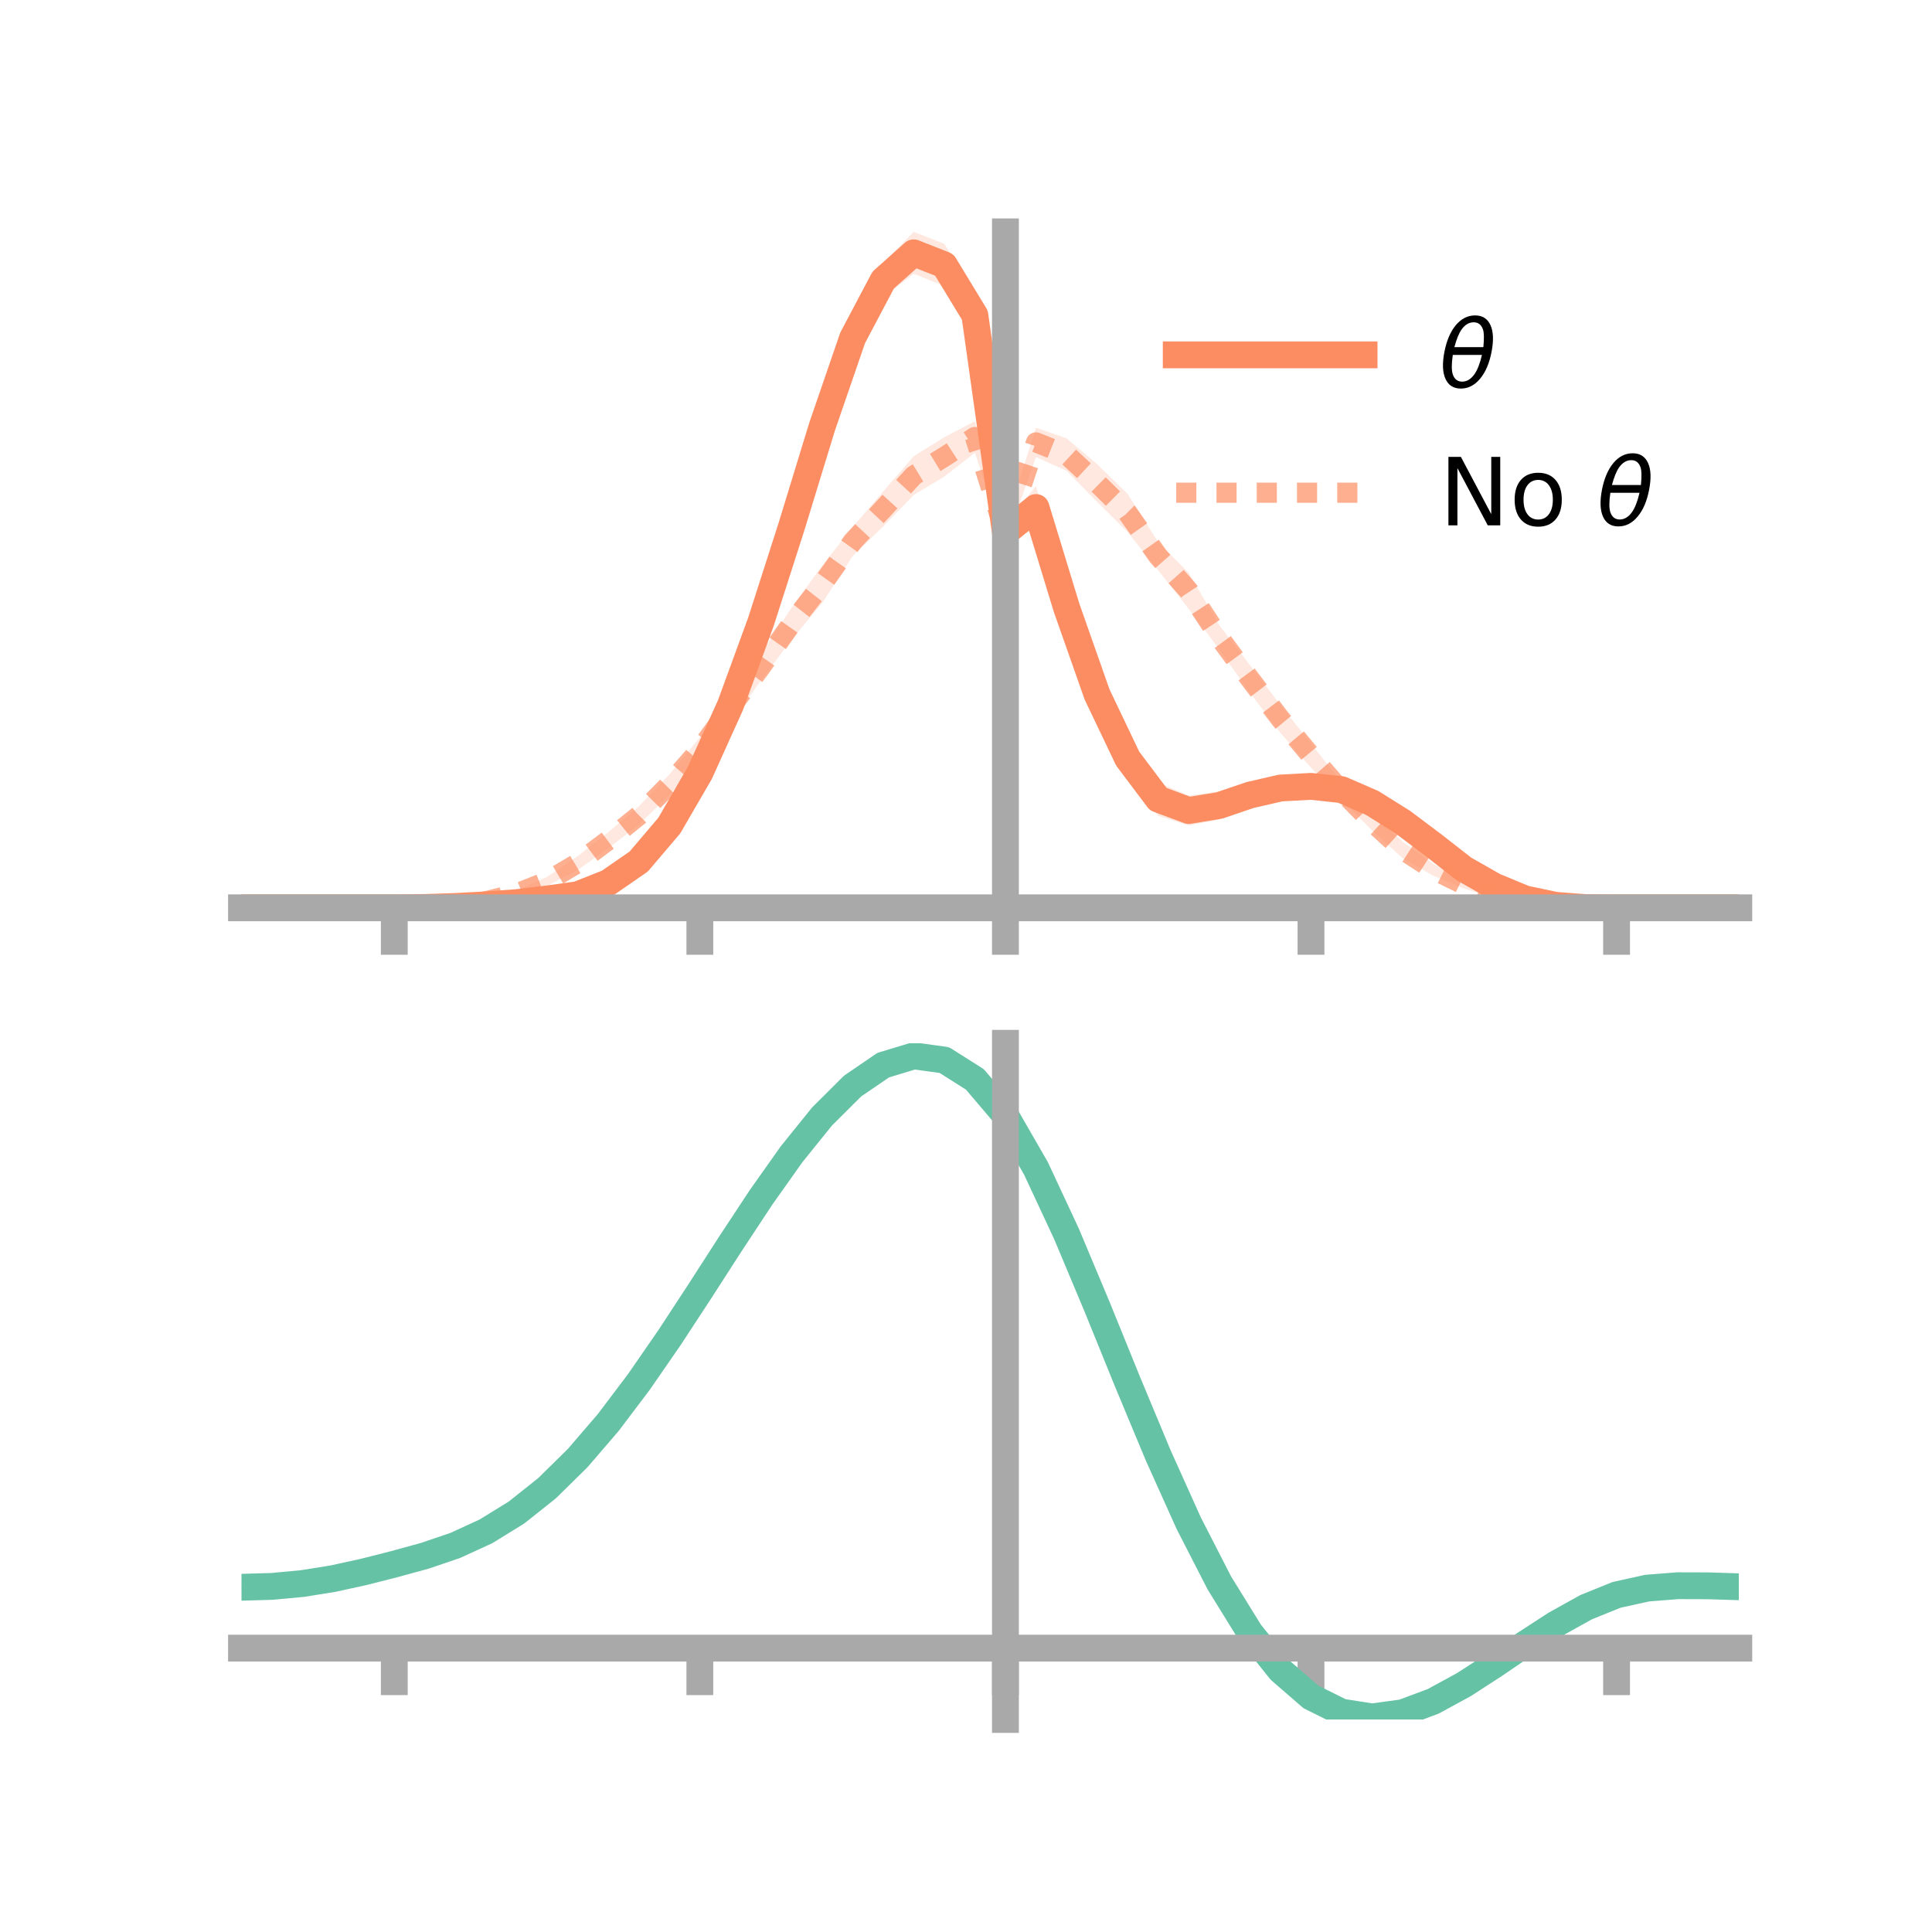 <?xml version="1.0" encoding="utf-8" standalone="no"?>
<!DOCTYPE svg PUBLIC "-//W3C//DTD SVG 1.1//EN"
  "http://www.w3.org/Graphics/SVG/1.1/DTD/svg11.dtd">
<!-- Created with matplotlib (https://matplotlib.org/) -->
<svg height="144pt" version="1.1" viewBox="0 0 144 144" width="144pt" xmlns="http://www.w3.org/2000/svg" xmlns:xlink="http://www.w3.org/1999/xlink">
 <defs>
  <style type="text/css">*{stroke-linecap:butt;stroke-linejoin:round;}</style>
 </defs>
 <g id="figure_1">
  <g id="patch_1">
   <path d="M 0 144 
L 144 144 
L 144 0 
L 0 0 
z
" style="fill:none;"/>
  </g>
  <g id="axes_1">
   <g id="patch_2">
    <path d="M 18 67.68 
L 129.6 67.68 
L 129.6 17.28 
L 18 17.28 
z
" style="fill:none;"/>
   </g>
   <g id="PolyCollection_1">
    <path clip-path="url(#p19be22e2be)" d="M 18 67.662 
L 18 67.662 
L 20.278 67.662 
L 22.555 67.662 
L 24.833 67.662 
L 27.11 67.662 
L 29.388 67.662 
L 31.665 67.605 
L 33.943 67.464 
L 36.22 67.28 
L 38.498 66.995 
L 40.776 66.651 
L 43.053 66.291 
L 45.331 65.315 
L 47.608 63.662 
L 49.886 60.915 
L 52.163 56.827 
L 54.441 51.795 
L 56.718 45.401 
L 58.996 38.038 
L 61.273 30.554 
L 63.551 23.865 
L 65.829 19.593 
L 68.106 17.28 
L 70.384 18.175 
L 72.661 21.804 
L 74.939 39.041 
L 77.216 36.232 
L 79.494 43.981 
L 81.771 50.402 
L 84.049 55.299 
L 86.327 58.321 
L 88.604 59.297 
L 90.882 58.989 
L 93.159 58.518 
L 95.437 58.031 
L 97.714 57.918 
L 99.992 58.282 
L 102.269 59.248 
L 104.547 60.711 
L 106.824 62.502 
L 109.102 64.349 
L 111.38 65.711 
L 113.657 66.796 
L 115.935 67.377 
L 118.212 67.62 
L 120.49 67.662 
L 122.767 67.662 
L 125.045 67.662 
L 127.322 67.662 
L 129.6 67.662 
L 129.6 67.662 
L 129.6 67.662 
L 127.322 67.662 
L 125.045 67.662 
L 122.767 67.662 
L 120.49 67.662 
L 118.212 67.68 
L 115.935 67.579 
L 113.657 67.198 
L 111.38 66.397 
L 109.102 65.168 
L 106.824 63.459 
L 104.547 61.828 
L 102.269 60.44 
L 99.992 59.427 
L 97.714 59.304 
L 95.437 59.44 
L 93.159 60.004 
L 90.882 61.084 
L 88.604 61.524 
L 86.327 60.811 
L 84.049 57.779 
L 81.771 53.127 
L 79.494 46.604 
L 77.216 39.423 
L 74.939 40.342 
L 72.661 25.178 
L 70.384 21.315 
L 68.106 20.411 
L 65.829 22.154 
L 63.551 26.5 
L 61.273 33.061 
L 58.996 40.447 
L 56.718 47.272 
L 54.441 53.34 
L 52.163 58.386 
L 49.886 62.149 
L 47.608 64.761 
L 45.331 66.259 
L 43.053 67.086 
L 40.776 67.358 
L 38.498 67.562 
L 36.22 67.605 
L 33.943 67.662 
L 31.665 67.669 
L 29.388 67.662 
L 27.11 67.662 
L 24.833 67.662 
L 22.555 67.662 
L 20.278 67.662 
L 18 67.662 
z
" style="fill:#fc8d62;fill-opacity:0.2;"/>
   </g>
   <g id="PolyCollection_2">
    <path clip-path="url(#p19be22e2be)" d="M 18 67.662 
L 18 67.662 
L 20.278 67.662 
L 22.555 67.662 
L 24.833 67.662 
L 27.11 67.662 
L 29.388 67.662 
L 31.665 67.603 
L 33.943 67.421 
L 36.22 66.979 
L 38.498 66.369 
L 40.776 65.353 
L 43.053 63.814 
L 45.331 62.036 
L 47.608 60.107 
L 49.886 57.723 
L 52.163 54.959 
L 54.441 51.648 
L 56.718 48.702 
L 58.996 45.309 
L 61.273 42.17 
L 63.551 39.289 
L 65.829 36.632 
L 68.106 33.999 
L 70.384 32.587 
L 72.661 31.393 
L 74.939 39.091 
L 77.216 31.881 
L 79.494 32.672 
L 81.771 34.592 
L 84.049 36.817 
L 86.327 40.418 
L 88.604 42.698 
L 90.882 46.606 
L 93.159 49.565 
L 95.437 52.539 
L 97.714 55.42 
L 99.992 58.297 
L 102.269 60.642 
L 104.547 62.739 
L 106.824 64.378 
L 109.102 65.663 
L 111.38 66.518 
L 113.657 67.109 
L 115.935 67.475 
L 118.212 67.62 
L 120.49 67.662 
L 122.767 67.662 
L 125.045 67.662 
L 127.322 67.662 
L 129.6 67.662 
L 129.6 67.662 
L 129.6 67.662 
L 127.322 67.662 
L 125.045 67.662 
L 122.767 67.662 
L 120.49 67.662 
L 118.212 67.678 
L 115.935 67.644 
L 113.657 67.46 
L 111.38 66.929 
L 109.102 66.218 
L 106.824 65.267 
L 104.547 63.968 
L 102.269 61.9 
L 99.992 59.626 
L 97.714 57.225 
L 95.437 54.628 
L 93.159 51.63 
L 90.882 48.41 
L 88.604 45.389 
L 86.327 42.509 
L 84.049 39.663 
L 81.771 37.403 
L 79.494 35.091 
L 77.216 34.065 
L 74.939 40.496 
L 72.661 33.747 
L 70.384 35.518 
L 68.106 36.888 
L 65.829 39.231 
L 63.551 41.448 
L 61.273 44.958 
L 58.996 47.665 
L 56.718 50.728 
L 54.441 53.854 
L 52.163 56.761 
L 49.886 59.24 
L 47.608 61.479 
L 45.331 63.23 
L 43.053 64.855 
L 40.776 66.028 
L 38.498 66.819 
L 36.22 67.37 
L 33.943 67.593 
L 31.665 67.673 
L 29.388 67.662 
L 27.11 67.662 
L 24.833 67.662 
L 22.555 67.662 
L 20.278 67.662 
L 18 67.662 
z
" style="fill:#fc8d62;fill-opacity:0.2;"/>
   </g>
   <g id="matplotlib.axis_1">
    <g id="xtick_1">
     <g id="line2d_1">
      <defs>
       <path d="M 0 0 
L 0 3.5 
" id="m46783fcc92" style="stroke:#a9a9a9;stroke-width:2;"/>
      </defs>
      <g>
       <use style="fill:#a9a9a9;stroke:#a9a9a9;stroke-width:2;" x="29.388" xlink:href="#m46783fcc92" y="67.662"/>
      </g>
     </g>
    </g>
    <g id="xtick_2">
     <g id="line2d_2">
      <g>
       <use style="fill:#a9a9a9;stroke:#a9a9a9;stroke-width:2;" x="52.163" xlink:href="#m46783fcc92" y="67.662"/>
      </g>
     </g>
    </g>
    <g id="xtick_3">
     <g id="line2d_3">
      <g>
       <use style="fill:#a9a9a9;stroke:#a9a9a9;stroke-width:2;" x="74.939" xlink:href="#m46783fcc92" y="67.662"/>
      </g>
     </g>
    </g>
    <g id="xtick_4">
     <g id="line2d_4">
      <g>
       <use style="fill:#a9a9a9;stroke:#a9a9a9;stroke-width:2;" x="97.714" xlink:href="#m46783fcc92" y="67.662"/>
      </g>
     </g>
    </g>
    <g id="xtick_5">
     <g id="line2d_5">
      <g>
       <use style="fill:#a9a9a9;stroke:#a9a9a9;stroke-width:2;" x="120.49" xlink:href="#m46783fcc92" y="67.662"/>
      </g>
     </g>
    </g>
   </g>
   <g id="matplotlib.axis_2"/>
   <g id="line2d_6">
    <path clip-path="url(#p19be22e2be)" d="M 18 67.662 
L 20.278 67.662 
L 22.555 67.662 
L 24.833 67.662 
L 27.11 67.662 
L 29.388 67.662 
L 31.665 67.637 
L 33.943 67.563 
L 36.22 67.443 
L 38.498 67.278 
L 40.776 67.005 
L 43.053 66.689 
L 45.331 65.787 
L 47.608 64.212 
L 49.886 61.532 
L 52.163 57.607 
L 54.441 52.567 
L 56.718 46.337 
L 58.996 39.243 
L 61.273 31.807 
L 63.551 25.183 
L 65.829 20.874 
L 68.106 18.846 
L 70.384 19.745 
L 72.661 23.491 
L 74.939 39.691 
L 77.216 37.828 
L 79.494 45.292 
L 81.771 51.764 
L 84.049 56.539 
L 86.327 59.566 
L 88.604 60.411 
L 90.882 60.036 
L 93.159 59.261 
L 95.437 58.735 
L 97.714 58.611 
L 99.992 58.855 
L 102.269 59.844 
L 104.547 61.27 
L 106.824 62.981 
L 109.102 64.759 
L 111.38 66.054 
L 113.657 66.997 
L 115.935 67.478 
L 118.212 67.65 
L 120.49 67.662 
L 122.767 67.662 
L 125.045 67.662 
L 127.322 67.662 
L 129.6 67.662 
" style="fill:none;stroke:#fc8d62;stroke-linecap:square;stroke-width:2;"/>
   </g>
   <g id="line2d_7">
    <path clip-path="url(#p19be22e2be)" d="M 18 67.662 
L 20.278 67.662 
L 22.555 67.662 
L 24.833 67.662 
L 27.11 67.662 
L 29.388 67.662 
L 31.665 67.638 
L 33.943 67.507 
L 36.22 67.174 
L 38.498 66.594 
L 40.776 65.691 
L 43.053 64.334 
L 45.331 62.633 
L 47.608 60.793 
L 49.886 58.482 
L 52.163 55.86 
L 54.441 52.751 
L 56.718 49.715 
L 58.996 46.487 
L 61.273 43.564 
L 63.551 40.368 
L 65.829 37.931 
L 68.106 35.443 
L 70.384 34.052 
L 72.661 32.57 
L 74.939 39.794 
L 77.216 32.973 
L 79.494 33.881 
L 81.771 35.997 
L 84.049 38.24 
L 86.327 41.463 
L 88.604 44.043 
L 90.882 47.508 
L 93.159 50.598 
L 95.437 53.584 
L 97.714 56.322 
L 99.992 58.961 
L 102.269 61.271 
L 104.547 63.354 
L 106.824 64.822 
L 109.102 65.941 
L 111.38 66.723 
L 113.657 67.284 
L 115.935 67.559 
L 118.212 67.649 
L 120.49 67.662 
L 122.767 67.662 
L 125.045 67.662 
L 127.322 67.662 
L 129.6 67.662 
" style="fill:none;stroke:#fc8d62;stroke-dasharray:1.5,1.5;stroke-dashoffset:0;stroke-opacity:0.7;stroke-width:1.5;"/>
   </g>
   <g id="patch_3">
    <path d="M 74.939 67.68 
L 74.939 17.28 
" style="fill:none;stroke:#a9a9a9;stroke-linecap:square;stroke-linejoin:miter;stroke-width:2;"/>
   </g>
   <g id="patch_4">
    <path d="M 129.6 67.68 
L 129.6 17.28 
" style="fill:none;"/>
   </g>
   <g id="patch_5">
    <path d="M 18 67.662 
L 129.6 67.662 
" style="fill:none;stroke:#a9a9a9;stroke-linecap:square;stroke-linejoin:miter;stroke-width:2;"/>
   </g>
   <g id="patch_6">
    <path d="M 18 17.28 
L 129.6 17.28 
" style="fill:none;"/>
   </g>
   <g id="legend_1">
    <g id="line2d_8">
     <path d="M 87.67 26.449 
L 101.67 26.449 
" style="fill:none;stroke:#fc8d62;stroke-linecap:square;stroke-width:2;"/>
    </g>
    <g id="line2d_9"/>
    <g id="text_1">
     <!-- $\theta$ -->
     <g transform="translate(107.27 28.899)scale(0.07 -0.07)">
      <defs>
       <path d="M 45.516 34.672 
L 14.453 34.672 
Q 12.359 20.062 14.5 13.875 
Q 17.188 6.25 24.469 6.25 
Q 31.781 6.25 37.359 13.922 
Q 42.234 20.656 45.516 34.672 
z
M 47.016 42.969 
Q 48.344 56.844 46.625 61.719 
Q 43.953 69.438 36.766 69.438 
Q 29.297 69.438 23.828 61.812 
Q 19.531 55.672 16.156 42.969 
z
M 38.188 76.766 
Q 49.906 76.766 54.594 66.406 
Q 59.281 56.109 55.719 37.844 
Q 52.203 19.625 43.453 9.281 
Q 34.766 -1.125 23.047 -1.125 
Q 11.281 -1.125 6.641 9.281 
Q 2 19.625 5.516 37.844 
Q 9.078 56.109 17.719 66.406 
Q 26.422 76.766 38.188 76.766 
z
" id="DejaVuSans-Oblique-952"/>
      </defs>
      <use transform="translate(0 0.234)" xlink:href="#DejaVuSans-Oblique-952"/>
     </g>
    </g>
    <g id="line2d_10">
     <path d="M 87.67 36.724 
L 101.67 36.724 
" style="fill:none;stroke:#fc8d62;stroke-dasharray:1.5,1.5;stroke-dashoffset:0;stroke-opacity:0.7;stroke-width:1.5;"/>
    </g>
    <g id="line2d_11"/>
    <g id="text_2">
     <!-- No $\theta$ -->
     <g transform="translate(107.27 39.174)scale(0.07 -0.07)">
      <defs>
       <path d="M 9.812 72.906 
L 23.094 72.906 
L 55.422 11.922 
L 55.422 72.906 
L 64.984 72.906 
L 64.984 0 
L 51.703 0 
L 19.391 60.984 
L 19.391 0 
L 9.812 0 
z
" id="DejaVuSans-78"/>
       <path d="M 30.609 48.391 
Q 23.391 48.391 19.188 42.75 
Q 14.984 37.109 14.984 27.297 
Q 14.984 17.484 19.156 11.844 
Q 23.344 6.203 30.609 6.203 
Q 37.797 6.203 41.984 11.859 
Q 46.188 17.531 46.188 27.297 
Q 46.188 37.016 41.984 42.703 
Q 37.797 48.391 30.609 48.391 
z
M 30.609 56 
Q 42.328 56 49.016 48.375 
Q 55.719 40.766 55.719 27.297 
Q 55.719 13.875 49.016 6.219 
Q 42.328 -1.422 30.609 -1.422 
Q 18.844 -1.422 12.172 6.219 
Q 5.516 13.875 5.516 27.297 
Q 5.516 40.766 12.172 48.375 
Q 18.844 56 30.609 56 
z
" id="DejaVuSans-111"/>
       <path id="DejaVuSans-32"/>
      </defs>
      <use transform="translate(0 0.234)" xlink:href="#DejaVuSans-78"/>
      <use transform="translate(74.805 0.234)" xlink:href="#DejaVuSans-111"/>
      <use transform="translate(135.986 0.234)" xlink:href="#DejaVuSans-32"/>
      <use transform="translate(167.773 0.234)" xlink:href="#DejaVuSans-Oblique-952"/>
     </g>
    </g>
   </g>
  </g>
  <g id="axes_2">
   <g id="patch_7">
    <path d="M 18 128.16 
L 129.6 128.16 
L 129.6 77.76 
L 18 77.76 
z
" style="fill:none;"/>
   </g>
   <g id="PolyCollection_3">
    <path clip-path="url(#pc43eb48111)" d="M 18 118.384 
L 18 118.229 
L 20.278 118.165 
L 22.555 117.947 
L 24.833 117.569 
L 27.11 117.055 
L 29.388 116.459 
L 31.665 115.819 
L 33.943 115.027 
L 36.22 113.964 
L 38.498 112.538 
L 40.776 110.696 
L 43.053 108.416 
L 45.331 105.713 
L 47.608 102.636 
L 49.886 99.266 
L 52.163 95.707 
L 54.441 92.088 
L 56.718 88.555 
L 58.996 85.262 
L 61.273 82.375 
L 63.551 80.056 
L 65.829 78.467 
L 68.106 77.76 
L 70.384 78.075 
L 72.661 79.541 
L 74.939 82.263 
L 77.216 86.279 
L 79.494 91.239 
L 81.771 96.752 
L 84.049 102.448 
L 86.327 108.002 
L 88.604 113.143 
L 90.882 117.659 
L 93.159 121.402 
L 95.437 124.283 
L 97.714 126.278 
L 99.992 127.418 
L 102.269 127.778 
L 104.547 127.472 
L 106.824 126.631 
L 109.102 125.406 
L 111.38 123.949 
L 113.657 122.414 
L 115.935 120.947 
L 118.212 119.688 
L 120.49 118.767 
L 122.767 118.266 
L 125.045 118.09 
L 127.322 118.103 
L 129.6 118.184 
L 129.6 118.353 
L 129.6 118.353 
L 127.322 118.29 
L 125.045 118.291 
L 122.767 118.475 
L 120.49 118.978 
L 118.212 119.901 
L 115.935 121.172 
L 113.657 122.665 
L 111.38 124.235 
L 109.102 125.727 
L 106.824 126.982 
L 104.547 127.842 
L 102.269 128.16 
L 99.992 127.808 
L 97.714 126.686 
L 95.437 124.733 
L 93.159 121.93 
L 90.882 118.303 
L 88.604 113.931 
L 86.327 108.954 
L 84.049 103.575 
L 81.771 98.054 
L 79.494 92.707 
L 77.216 87.895 
L 74.939 83.999 
L 72.661 81.363 
L 70.384 79.945 
L 68.106 79.637 
L 65.829 80.313 
L 63.551 81.834 
L 61.273 84.051 
L 58.996 86.81 
L 56.718 89.953 
L 54.441 93.325 
L 52.163 96.778 
L 49.886 100.176 
L 47.608 103.398 
L 45.331 106.347 
L 43.053 108.945 
L 40.776 111.146 
L 38.498 112.93 
L 36.22 114.312 
L 33.943 115.34 
L 31.665 116.1 
L 29.388 116.707 
L 27.11 117.269 
L 24.833 117.753 
L 22.555 118.108 
L 20.278 118.315 
L 18 118.384 
z
" style="fill:#66c2a5;fill-opacity:0.2;"/>
   </g>
   <g id="matplotlib.axis_3">
    <g id="xtick_6">
     <g id="line2d_12">
      <g>
       <use style="fill:#a9a9a9;stroke:#a9a9a9;stroke-width:2;" x="29.388" xlink:href="#m46783fcc92" y="122.842"/>
      </g>
     </g>
    </g>
    <g id="xtick_7">
     <g id="line2d_13">
      <g>
       <use style="fill:#a9a9a9;stroke:#a9a9a9;stroke-width:2;" x="52.163" xlink:href="#m46783fcc92" y="122.842"/>
      </g>
     </g>
    </g>
    <g id="xtick_8">
     <g id="line2d_14">
      <g>
       <use style="fill:#a9a9a9;stroke:#a9a9a9;stroke-width:2;" x="74.939" xlink:href="#m46783fcc92" y="122.842"/>
      </g>
     </g>
    </g>
    <g id="xtick_9">
     <g id="line2d_15">
      <g>
       <use style="fill:#a9a9a9;stroke:#a9a9a9;stroke-width:2;" x="97.714" xlink:href="#m46783fcc92" y="122.842"/>
      </g>
     </g>
    </g>
    <g id="xtick_10">
     <g id="line2d_16">
      <g>
       <use style="fill:#a9a9a9;stroke:#a9a9a9;stroke-width:2;" x="120.49" xlink:href="#m46783fcc92" y="122.842"/>
      </g>
     </g>
    </g>
   </g>
   <g id="matplotlib.axis_4"/>
   <g id="line2d_17">
    <path clip-path="url(#pc43eb48111)" d="M 18 118.306 
L 20.278 118.24 
L 22.555 118.027 
L 24.833 117.661 
L 27.11 117.162 
L 29.388 116.583 
L 31.665 115.959 
L 33.943 115.184 
L 36.22 114.138 
L 38.498 112.734 
L 40.776 110.921 
L 43.053 108.68 
L 45.331 106.03 
L 47.608 103.017 
L 49.886 99.721 
L 52.163 96.243 
L 54.441 92.707 
L 56.718 89.254 
L 58.996 86.036 
L 61.273 83.213 
L 63.551 80.945 
L 65.829 79.39 
L 68.106 78.699 
L 70.384 79.01 
L 72.661 80.452 
L 74.939 83.131 
L 77.216 87.087 
L 79.494 91.973 
L 81.771 97.403 
L 84.049 103.011 
L 86.327 108.478 
L 88.604 113.537 
L 90.882 117.981 
L 93.159 121.666 
L 95.437 124.508 
L 97.714 126.482 
L 99.992 127.613 
L 102.269 127.969 
L 104.547 127.657 
L 106.824 126.807 
L 109.102 125.566 
L 111.38 124.092 
L 113.657 122.539 
L 115.935 121.06 
L 118.212 119.794 
L 120.49 118.872 
L 122.767 118.37 
L 125.045 118.19 
L 127.322 118.197 
L 129.6 118.268 
" style="fill:none;stroke:#66c2a5;stroke-linecap:square;stroke-width:2;"/>
   </g>
   <g id="patch_8">
    <path d="M 74.939 128.16 
L 74.939 77.76 
" style="fill:none;stroke:#a9a9a9;stroke-linecap:square;stroke-linejoin:miter;stroke-width:2;"/>
   </g>
   <g id="patch_9">
    <path d="M 129.6 128.16 
L 129.6 77.76 
" style="fill:none;"/>
   </g>
   <g id="patch_10">
    <path d="M 18 122.842 
L 129.6 122.842 
" style="fill:none;stroke:#a9a9a9;stroke-linecap:square;stroke-linejoin:miter;stroke-width:2;"/>
   </g>
   <g id="patch_11">
    <path d="M 18 77.76 
L 129.6 77.76 
" style="fill:none;"/>
   </g>
  </g>
 </g>
 <defs>
  <clipPath id="p19be22e2be">
   <rect height="50.4" width="111.6" x="18" y="17.28"/>
  </clipPath>
  <clipPath id="pc43eb48111">
   <rect height="50.4" width="111.6" x="18" y="77.76"/>
  </clipPath>
 </defs>
</svg>
